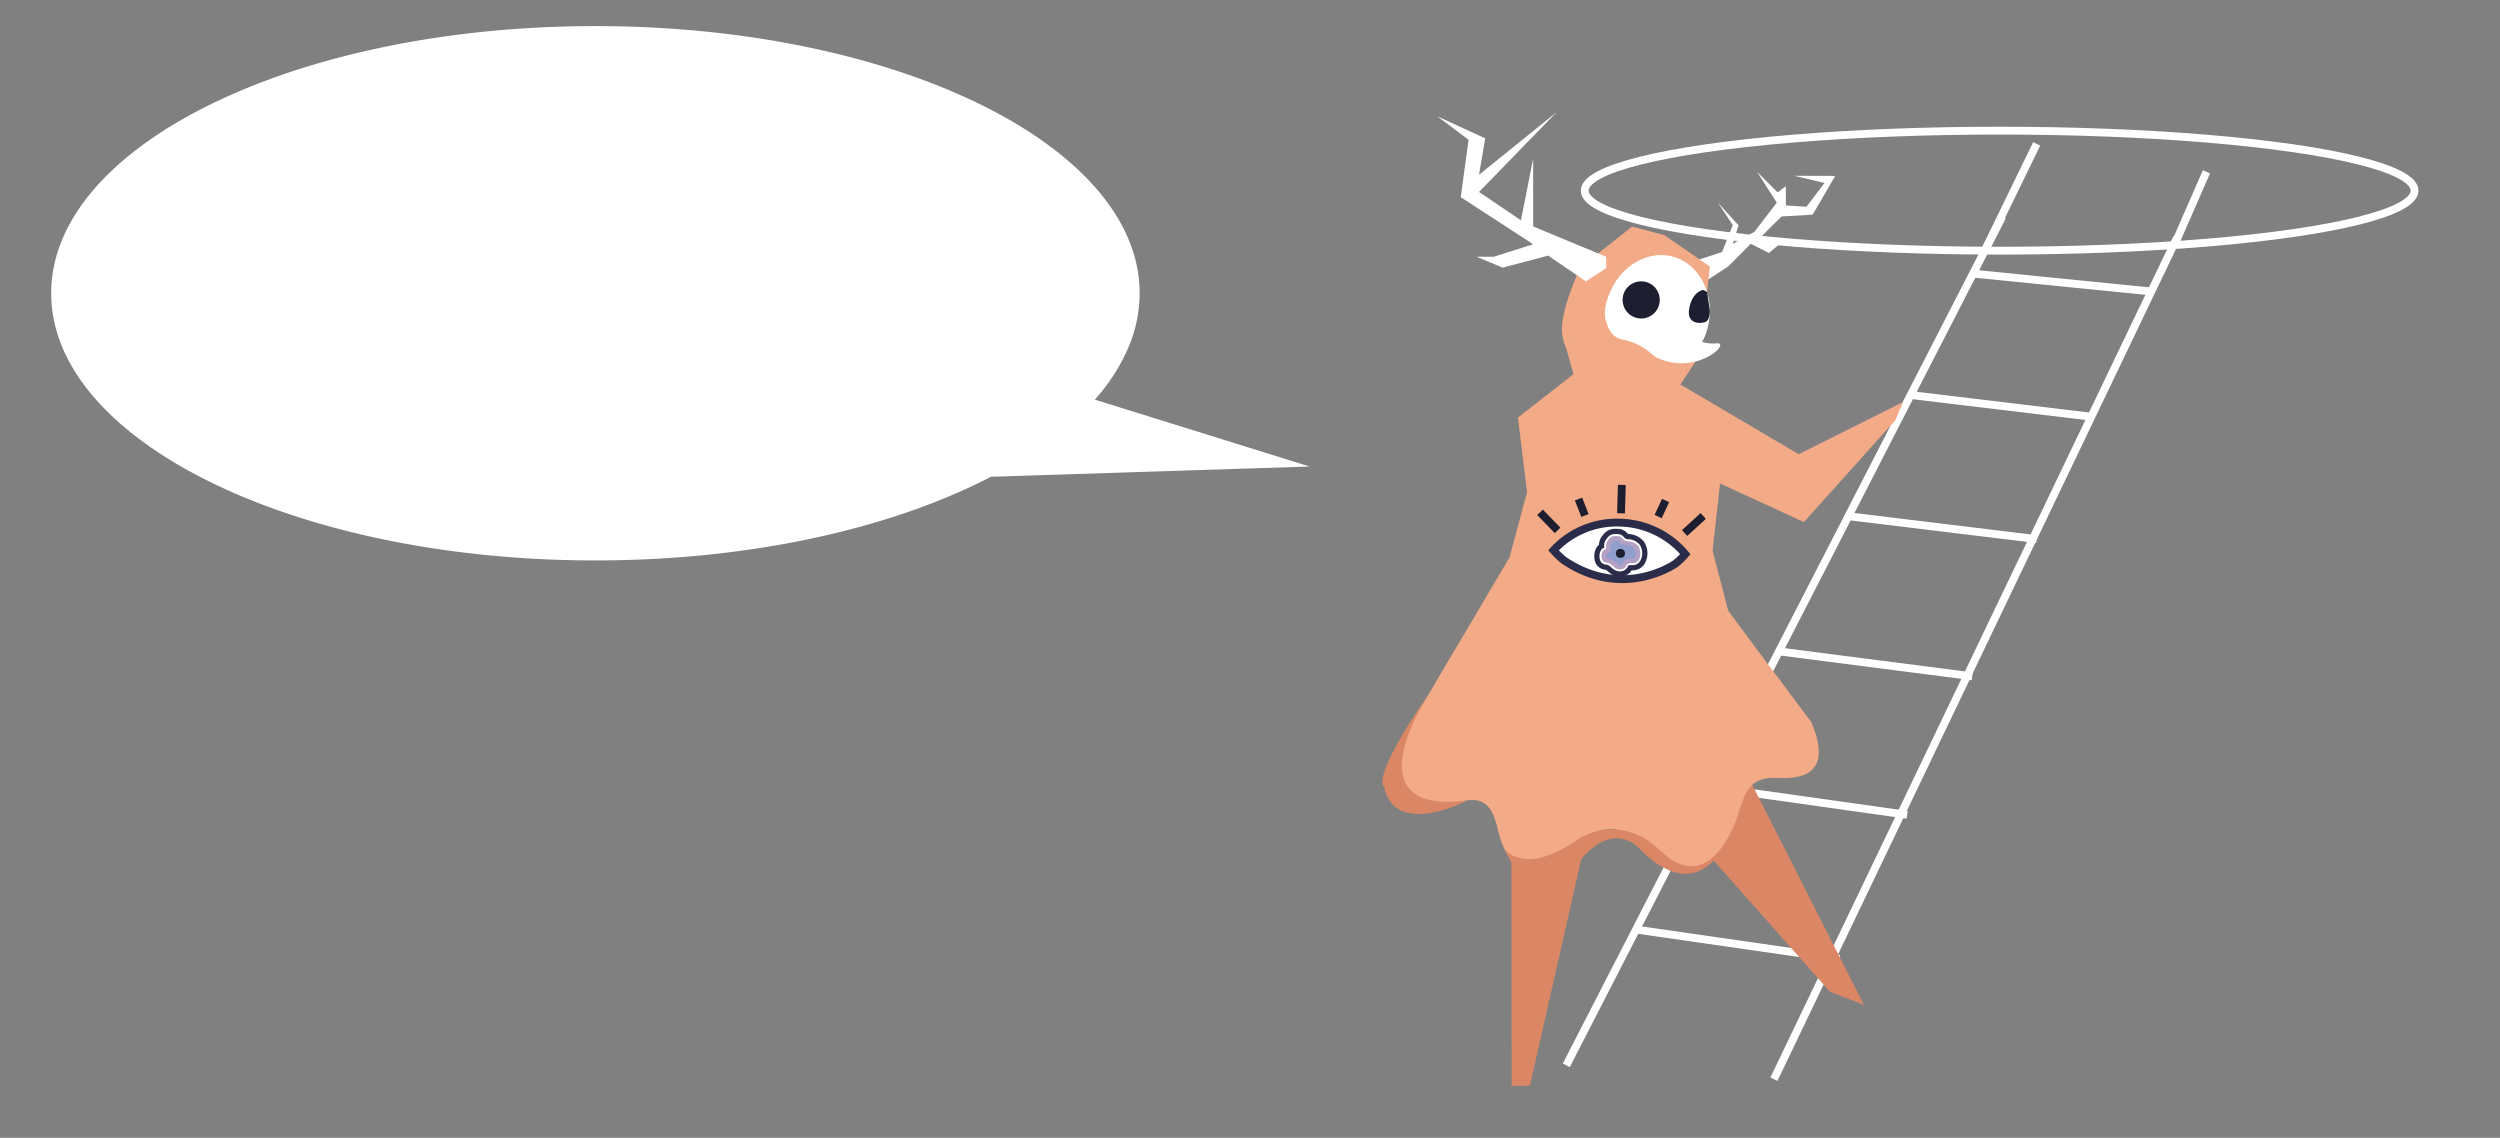 <svg xmlns="http://www.w3.org/2000/svg" viewBox="0 0 958 436"><rect x="0" y="0" width="958" height="436" fill="#808080" stroke="none"/><defs><style>.cls-1,.cls-10,.cls-6,.cls-7{fill:#fff;}.cls-2{fill:none;stroke:#fff;}.cls-10,.cls-2,.cls-6,.cls-7{stroke-miterlimit:10;}.cls-10,.cls-2,.cls-6{stroke-width:3px;}.cls-3{fill:#f2aa87;}.cls-4{fill:#db8765;}.cls-5{fill:#1d1e2f;}.cls-6,.cls-7{stroke:#2b2c49;}.cls-7{stroke-width:2px;}.cls-8{fill:#b3a0c3;}.cls-9{fill:#909fce;}.cls-10{stroke:#1d1e2f;}</style></defs><g id="guy"><path class="cls-1" d="M501.85,178.77l-82.32-25.64A72.83,72.83,0,0,0,432.47,133a53.23,53.23,0,0,0,4.24-20.63C436.71,55.84,343.34,10,228.17,10S19.62,55.84,19.62,112.38,113,214.76,228.17,214.76c59.7,0,113.54-12.32,151.56-32.06h0Z"/><ellipse class="cls-2" cx="766.26" cy="73.06" rx="159" ry="23"/><polygon class="cls-1" points="649.23 100.06 659.9 96.58 664 86.28 658.32 77.66 666.2 86.33 664 93.42 672.26 88.86 680.86 77.66 673.3 65.83 681.18 73.71 684.34 71.35 684.34 78.71 692.22 79.23 699.17 70.11 687.49 67.36 703.26 67.41 694.62 82.25 682.68 82.95 674.32 91.22 679.83 93.42 684.65 91.22 677.87 96.94 670.88 93.42 662.26 102.1 653.48 107.81 649.23 100.06"/><line class="cls-2" x1="767.26" y1="83.06" x2="600.2" y2="408.23"/><line class="cls-2" x1="834.26" y1="91.06" x2="679.76" y2="413.56"/><line class="cls-2" x1="731.71" y1="151.32" x2="802.43" y2="159.81"/><line class="cls-2" x1="707.78" y1="197.76" x2="780.45" y2="206.59"/><line class="cls-2" x1="681.1" y1="249.54" x2="755.75" y2="259.16"/><line class="cls-2" x1="654.35" y1="301.45" x2="730.81" y2="312.24"/><line class="cls-2" x1="626.25" y1="356.11" x2="704.88" y2="367.44"/><path class="cls-3" d="M654.17,111.88l1.06-9.74-17.4-12-12.39-3.33-19.85,15.66s-8.34,17.49-6.93,25.82c1.47,8.77,3.13,3.35,3.13,3.35l5.34,5.86,23.08,20.31,13.7-10.44,5.61-8.49Z"/><polygon class="cls-3" points="643.91 147.33 689.26 174.06 729.26 154.06 726.26 161.06 691.26 200.06 659.13 185.28 656.26 211.06 662.26 234.06 694.26 277.06 683.26 273.06 685.26 287.06 667.22 282.15 674.26 299.06 650.22 287.81 643.09 295.06 637.25 289.01 630.26 309.06 625.78 295.63 612.26 311.06 604.39 294.55 597.78 302.53 595.17 297.85 590.93 304.11 587.22 298.72 585.86 302.75 580.32 295.89 572.26 304.06 574.67 289.49 562.26 302.06 568.57 290.56 550.26 301.06 548.82 287.14 532.49 291.29 578.46 213.59 585.18 188.55 581.66 160.02 602.96 143.37 599.2 130.16 643.91 147.33"/><polygon class="cls-3" points="613.5 116.37 649.23 136.04 637.06 148.05 611.37 134.89 613.5 116.37"/><polygon class="cls-4" points="579.12 287.45 579.26 416.06 586.26 416.06 615.26 288.06 579.12 287.45"/><polygon class="cls-4" points="654.76 267.85 714.26 385.06 701.26 380.06 615.26 283.06 654.76 267.85"/><path class="cls-1" d="M654.29,126c-3.33,12.42-11.12,8.36-21.79,5.5s-20.18-3.45-16.84-15.87S630.34,95.46,641,98.33,657.62,113.58,654.29,126Z"/><path class="cls-5" d="M652.62,111.09s-4.13.59-5.31,7.08,4.85,5.87,6.38,5.13,1.53-4.15,1.53-4.15l-1.05-7.27Z"/><path class="cls-6" d="M599.31,214.73a31.19,31.19,0,0,1-4-3.86,33,33,0,0,1,25.78-10.59,33.7,33.7,0,0,1,24.73,12.08,31.57,31.57,0,0,1-3.65,3.54S622.24,230.23,599.31,214.73Z"/><path class="cls-7" d="M620.63,220a6,6,0,0,1-3.75-1.75c-.66-.55-1.08-.89-1.49-.9A3.57,3.57,0,0,1,612,214c-.29-1.72.23-3.85,1.73-4.72a4.68,4.68,0,0,1,.9-3.11c1.54-2.19,2.86-2.58,4.74-2.52l.73,0a4,4,0,0,1,2.85,1.44,1.22,1.22,0,0,0,1.09.55,6.93,6.93,0,0,1,5.12,2.53l.09.11.06.12a7.06,7.06,0,0,1,.12,7,4.39,4.39,0,0,1-4,2.17h-.3l-.23,0h-.24a.64.64,0,0,0-.08.14,4,4,0,0,1-3.08,2.17A5.11,5.11,0,0,1,620.63,220Z"/><path class="cls-8" d="M627.82,209.3a5.28,5.28,0,0,0-3.79-1.85c-2.42-.07-2.13-1.89-4-2s-2.63-.12-3.95,1.75.23,3-1.28,3.53-1.63,4.75.63,4.82,3.22,3.05,5.85,2.61,1.12-2.58,4.07-2.32S629.48,212.31,627.82,209.3Z"/><path class="cls-9" d="M620.73,216.47c-.48,0-.93-.37-1.62-.95a5.92,5.92,0,0,0-3.53-1.7,2.1,2.1,0,0,1,0-1.52,2.73,2.73,0,0,0,1.66-3,1.37,1.37,0,0,1,.25-1.11c.76-1.08.92-1.08,1.8-1.05l.64,0c.17,0,.18,0,.52.37a4.62,4.62,0,0,0,3.51,1.62,3.53,3.53,0,0,1,2.39,1.1,3.67,3.67,0,0,1,.13,3.33.93.93,0,0,1-.89.5h-.09l-.44,0a3.43,3.43,0,0,0-3.46,1.91c-.21.38-.21.38-.62.45A.84.84,0,0,1,620.73,216.47Z"/><circle class="cls-5" cx="620.95" cy="212.06" r="1.74"/><line class="cls-10" x1="590.14" y1="196.32" x2="596.87" y2="203.24"/><line class="cls-10" x1="604.89" y1="191.24" x2="607.36" y2="197.54"/><line class="cls-10" x1="621.49" y1="185.81" x2="621.17" y2="196.7"/><line class="cls-10" x1="652.67" y1="197.74" x2="645.54" y2="204.25"/><line class="cls-10" x1="638.25" y1="191.8" x2="635.4" y2="197.94"/><polygon class="cls-1" points="615.5 98.39 587.5 86.77 587.5 60.87 582.82 84.43 566.76 73.56 596.5 42.97 566.76 66.97 569.13 53.01 550.76 44.56 562.76 53.56 559.76 75.56 587.5 93.59 572.4 98.39 565.86 98.39 575.76 102.56 593.26 97.96 607.71 107.81 615.5 102.76 615.5 98.39"/><path class="cls-1" d="M642.38,123.75s6.38,8.81,15.38,7.81c5.76-.63-6.7,12.07-21.71,6a11.06,11.06,0,0,1-3.37-2.11,22.85,22.85,0,0,0-10.91-5.32c-8-1.6-6.44-13.16-6.44-13.16"/><circle class="cls-5" cx="628.9" cy="114.93" r="7.12"/><line class="cls-2" x1="756.01" y1="104.85" x2="824.96" y2="111.75"/><line class="cls-2" x1="760.65" y1="95.86" x2="780.45" y2="55.14"/><line class="cls-2" x1="833.26" y1="93.86" x2="845.51" y2="65.83"/><path class="cls-3" d="M532.49,291.29s-5.32,9.85,1.17,16.55A12.63,12.63,0,0,0,546.13,311c16.2-4.51,24.19-9.56,27.87,7,4,18,20.2,26.64,26,13s20.33-17.55,27-8,21.41,15.25,32,3,5.19-28.82,22.1-27.91,18.42-8,13.16-21L681.1,259.38l-52.52,15.15L548,282Z"/><path class="cls-4" d="M547.52,265.89s-31.19,47,14.9,40.8c0,0-28,14.71-32-5.24C530.43,301.45,524.53,299.27,547.52,265.89Z"/><path class="cls-4" d="M576.47,325.24s7.17,10.73,27.41-3.07a24.32,24.32,0,0,1,27.9.15,55.92,55.92,0,0,1,5.05,4.13c19.69,18.09,29.24-14.53,29.24-14.53S655.83,352.11,629,326c0,0-9-11.94-22,2C593,343,583.93,341.47,576.47,325.24Z"/></g><g id="door"><path class="cls-3" d="M105.69-100.33l-1.31,3.56c-.48,1.23-1,2.46-1.48,3.68-1,2.44-2.16,4.85-3.4,7.21A63.38,63.38,0,0,1,95.38-79a29.85,29.85,0,0,1-5.52,6.22A13.83,13.83,0,0,1,86-70.47a9.14,9.14,0,0,1-4.94.4,10.52,10.52,0,0,1-4.43-2.13,18.18,18.18,0,0,1-3.14-3.26,30,30,0,0,1-2.35-3.6q-.52-.93-1-1.86l-.87-1.75a31.32,31.32,0,0,1-1.84-3.9,17.83,17.83,0,0,1-.62-2.29l-.42-1.92a300.5,300.5,0,0,0-8.24-30.12c-3.34-9.74-7.26-19.34-12.63-27.55a40.81,40.81,0,0,0-9.16-10.31,16.83,16.83,0,0,0-5.19-2.71,11.24,11.24,0,0,0-5.1-.36c-3.38.53-6.93,2.73-10.13,5.8a56.48,56.48,0,0,0-8.6,11c-5.06,8.31-8.93,17.68-12.2,27.27l-10,30c-3.4,10-6.89,20.09-10.76,30.13A238.9,238.9,0,0,1-39.22-27.66a103,103,0,0,1-9.63,14.57A59.52,59.52,0,0,1-55.34-6.2,41.3,41.3,0,0,1-63.86-.26a34.41,34.41,0,0,1-5.2,2.16,31.27,31.27,0,0,1-5.72,1.21,31.52,31.52,0,0,1-11.47-.78A41,41,0,0,1-96-1.6a57.49,57.49,0,0,1-8-5.35c-.63-.51-1.49-1.21-2.12-1.83s-1.32-1.3-1.94-2a44.35,44.35,0,0,1-3.25-4,64.93,64.93,0,0,1-4.94-8,122.94,122.94,0,0,1-6.85-15.83c-3.76-10.5-6.62-20.91-9.32-31.26s-5.13-20.66-7.55-30.89-4.9-20.38-7.6-30.37-5.6-19.84-9-29.29-7.42-18.52-12.49-25.94a39,39,0,0,0-8.22-9.05,16.71,16.71,0,0,0-8.84-3.63,23.11,23.11,0,0,0-10.51,2,56.52,56.52,0,0,0-11.47,6.61,146.52,146.52,0,0,0-21.56,20l-5.37,5.89-5.47,5.89c-3.69,3.9-7.42,7.77-11.24,11.56-7.65,7.58-15.59,14.94-24,21.91a193.5,193.5,0,0,1-27,19.19,108.12,108.12,0,0,1-15.55,7.44,64.33,64.33,0,0,1-17.75,4.14,41.28,41.28,0,0,1-19.34-3,41.21,41.21,0,0,1-15.44-11.75,62.61,62.61,0,0,1-9.22-15.37,105.12,105.12,0,0,1-5.35-16.1A190.22,190.22,0,0,1-390.31-173c-.39-5.38-.62-10.75-.73-16.11,0-2.66-.09-5.39-.07-8l0-7.86c0-5.24-.07-10.47-.21-15.71s-.29-10.46-.58-15.68c-.6-10.42-1.36-20.88-3.33-31.08-.49-2.55-1.09-5.07-1.76-7.56a47.65,47.65,0,0,0-2.55-7.26,16.7,16.7,0,0,0-4.34-6.12,6.14,6.14,0,0,0-3.37-1.42,5.57,5.57,0,0,0-3.65,1,5.92,5.92,0,0,1,3.65-1.59,6.79,6.79,0,0,1,4,1.06,18.06,18.06,0,0,1,5.58,6,64.06,64.06,0,0,1,6.39,14.85c1.6,5.13,2.87,10.33,4,15.56s2.07,10.48,2.86,15.75c1.62,10.53,2.78,21.11,3.7,31.7l.66,7.94.55,7.81c.41,5.17.93,10.32,1.6,15.43a188,188,0,0,0,6.1,29.85,91.26,91.26,0,0,0,5.3,13.64A48.41,48.41,0,0,0-359-119.42a25.19,25.19,0,0,0,9.77,6.87,25.17,25.17,0,0,0,11.69,1.22,47.4,47.4,0,0,0,12.82-3.55A89.51,89.51,0,0,0-312-121.55c4.17-2.58,8.23-5.47,12.22-8.52s7.89-6.28,11.72-9.63c7.65-6.72,15-13.92,22.13-21.38q5.35-5.58,10.58-11.34l5.18-5.8,5.17-5.9c7.26-8.25,15-16.31,24.41-23.33a77.62,77.62,0,0,1,15.8-9.27,50.44,50.44,0,0,1,9.57-3,40.59,40.59,0,0,1,10.75-.73A37.37,37.37,0,0,1-173.65-218a41,41,0,0,1,9.36,5.23,59.07,59.07,0,0,1,13.17,14.07,108.72,108.72,0,0,1,8.68,15.27c2.44,5.15,4.55,10.33,6.46,15.52,3.82,10.36,6.87,20.76,9.62,31.15,5.47,20.75,9.93,41.43,14.85,61.65,2.49,10.07,5.13,20,8.38,29.45a111.66,111.66,0,0,0,5.47,13.27c2,4,4.41,7.58,6.61,9.35a28.23,28.23,0,0,0,9.87,5.67,11.32,11.32,0,0,0,4.2.43,11.44,11.44,0,0,0,4.13-1.2,29.07,29.07,0,0,0,8.95-7.47,84.76,84.76,0,0,0,8.1-11.58A241.89,241.89,0,0,0-42.46-64.42c4.06-9.5,7.83-19.25,11.56-29.06l11.29-29.58a145.36,145.36,0,0,1,15-29.68A69.65,69.65,0,0,1,7-166a40.09,40.09,0,0,1,7.82-5.35,27.76,27.76,0,0,1,9.81-2.94,23.75,23.75,0,0,1,10.48,1.39,28.67,28.67,0,0,1,8.5,5,50.44,50.44,0,0,1,11,13.84,103.35,103.35,0,0,1,6.89,15.13c1.89,5.13,3.48,10.31,4.83,15.52a271.71,271.71,0,0,1,6.1,31.47l.27,2A10.13,10.13,0,0,0,73-88.35,26.36,26.36,0,0,0,74.22-85l.4,1,.34.88c.23.57.46,1.15.72,1.7a25.43,25.43,0,0,0,1.69,3.19c1.24,2,2.82,3.64,4.59,4.17s3.91-.09,5.9-1.42a27.17,27.17,0,0,0,5.49-5.06A62.78,62.78,0,0,0,98-86.77c1.44-2.18,2.79-4.43,4.07-6.73.64-1.14,1.27-2.3,1.89-3.47l.9-1.75.44-.89.22-.44.11-.22C105.65-100.35,105.75-100.47,105.69-100.33Z"/></g></svg>